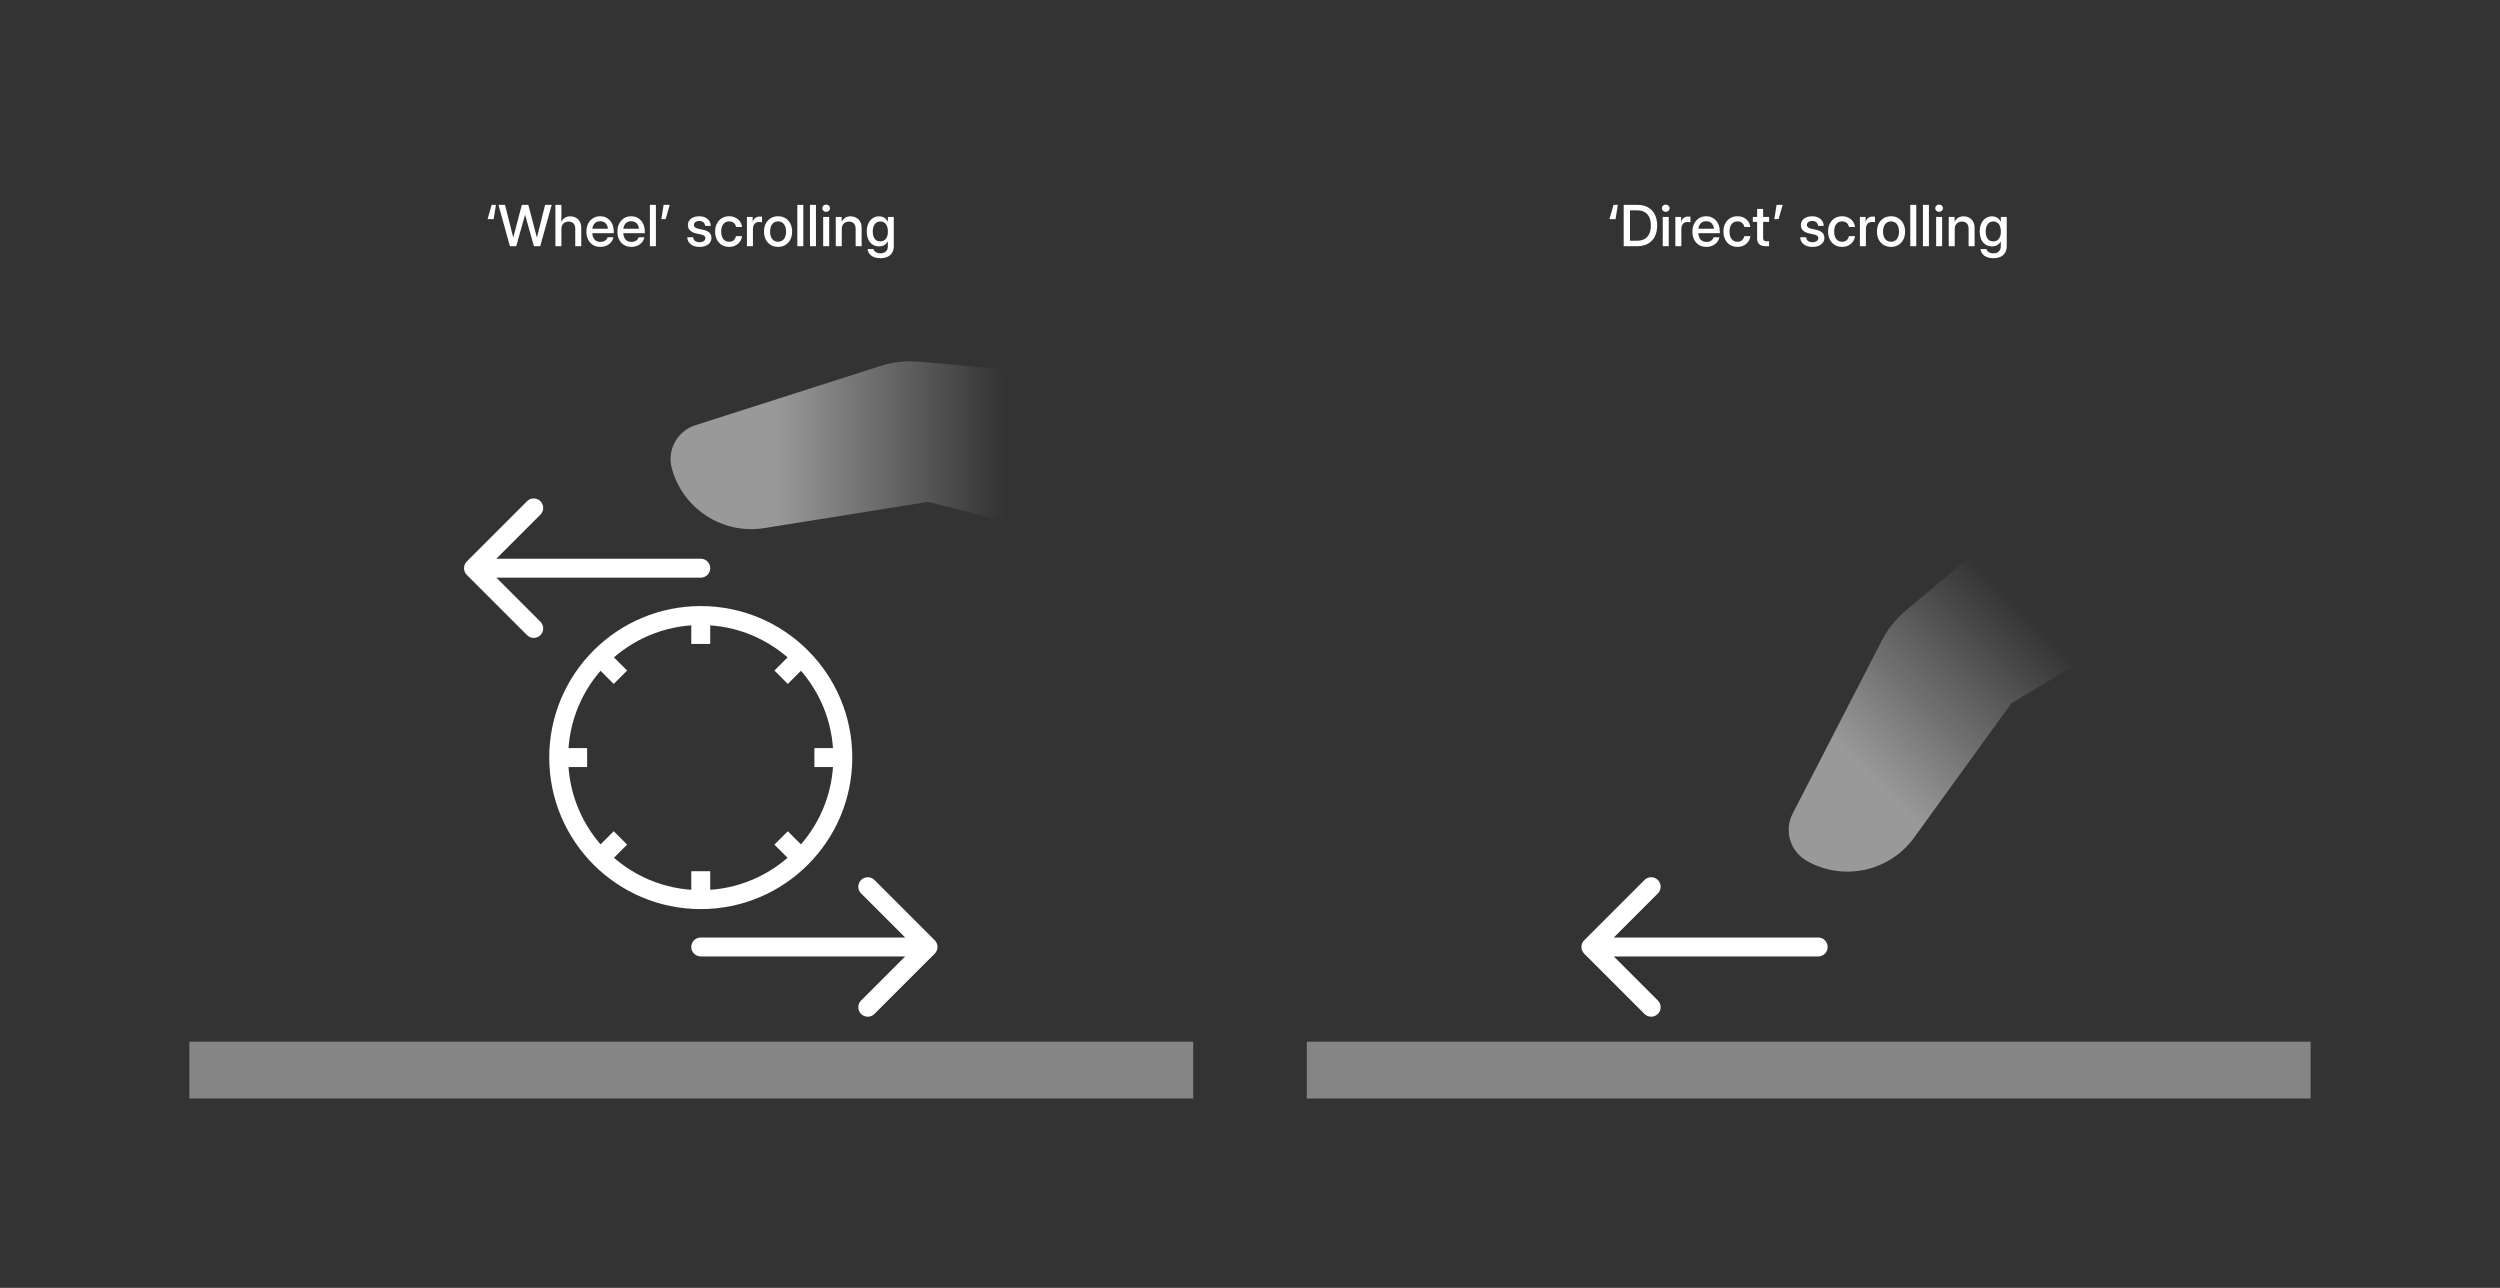 <svg width="792" height="408" viewBox="0 0 792 408" fill="none" xmlns="http://www.w3.org/2000/svg">
<rect x="0" y="0" width="792" height="408" fill="#333333" stroke="none"/>
<circle cx="222" cy="240" r="45" stroke="white" stroke-width="6"/>
<path d="M222 195V204" stroke="white" stroke-width="6"/>
<path d="M253.82 208.181L247.456 214.545" stroke="white" stroke-width="6"/>
<path d="M267 240L258 240" stroke="white" stroke-width="6"/>
<path d="M253.82 271.819L247.456 265.455" stroke="white" stroke-width="6"/>
<path d="M222 276V285" stroke="white" stroke-width="6"/>
<path d="M196.544 265.456L190.18 271.82" stroke="white" stroke-width="6"/>
<path d="M186 240L177 240" stroke="white" stroke-width="6"/>
<path d="M196.544 214.544L190.18 208.18" stroke="white" stroke-width="6"/>
<path opacity="0.5" d="M294 159L242.126 167.3C228.971 169.405 216.343 161.258 212.838 148.405C211.251 142.587 214.528 136.551 220.272 134.713L278.856 115.966C282.911 114.669 287.185 114.199 291.424 114.584L318 117V165L294 159Z" fill="url(#paint0_linear_7_131)"/>
<path opacity="0.5" d="M637.217 222.791L606.405 265.34C598.591 276.131 583.902 279.3 572.335 272.69C567.099 269.698 565.148 263.112 567.91 257.751L596.079 203.07C598.028 199.285 600.718 195.931 603.989 193.206L624.489 176.122L658.43 210.063L637.217 222.791Z" fill="url(#paint1_linear_7_131)"/>
<path d="M222 183C223.657 183 225 181.657 225 180C225 178.343 223.657 177 222 177V183ZM147.879 177.879C146.707 179.05 146.707 180.95 147.879 182.121L166.971 201.213C168.142 202.385 170.042 202.385 171.213 201.213C172.385 200.042 172.385 198.142 171.213 196.971L154.243 180L171.213 163.029C172.385 161.858 172.385 159.958 171.213 158.787C170.042 157.615 168.142 157.615 166.971 158.787L147.879 177.879ZM222 177H150V183H222V177Z" fill="white"/>
<path d="M222 303C220.343 303 219 301.657 219 300C219 298.343 220.343 297 222 297V303ZM296.121 297.879C297.293 299.05 297.293 300.95 296.121 302.121L277.029 321.213C275.858 322.385 273.958 322.385 272.787 321.213C271.615 320.042 271.615 318.142 272.787 316.971L289.757 300L272.787 283.029C271.615 281.858 271.615 279.958 272.787 278.787C273.958 277.615 275.858 277.615 277.029 278.787L296.121 297.879ZM222 297H294V303H222V297Z" fill="white"/>
<path d="M576 303C577.657 303 579 301.657 579 300C579 298.343 577.657 297 576 297V303ZM501.879 297.879C500.707 299.05 500.707 300.95 501.879 302.121L520.971 321.213C522.142 322.385 524.042 322.385 525.213 321.213C526.385 320.042 526.385 318.142 525.213 316.971L508.243 300L525.213 283.029C526.385 281.858 526.385 279.958 525.213 278.787C524.042 277.615 522.142 277.615 520.971 278.787L501.879 297.879ZM576 297H504V303H576V297Z" fill="white"/>
<rect opacity="0.5" x="60" y="330" width="318" height="18" fill="#D9D9D9"/>
<rect opacity="0.5" x="414" y="330" width="318" height="18" fill="#D9D9D9"/>
<path d="M154.462 69.413L155.763 64.904H157.116L156.387 69.413H154.462ZM161.537 78L157.916 64.904H159.99L162.583 75.205H162.618L165.316 64.904H167.373L170.071 75.205H170.106L172.69 64.904H174.782L171.135 78H169.148L166.362 68.077H166.327L163.541 78H161.537ZM177.85 72.63V78H175.951V64.904H177.85V70.266H177.876C178.087 69.779 178.424 69.369 178.887 69.035C179.35 68.701 179.944 68.534 180.671 68.534C181.315 68.534 181.898 68.675 182.42 68.956C182.941 69.237 183.357 69.65 183.668 70.195C183.984 70.74 184.143 71.414 184.143 72.217V78H182.244V72.445C182.244 71.707 182.054 71.147 181.673 70.767C181.292 70.386 180.776 70.195 180.126 70.195C179.71 70.195 179.329 70.28 178.983 70.45C178.638 70.62 178.362 70.884 178.157 71.241C177.952 71.599 177.85 72.061 177.85 72.63ZM190.198 78.211C189.278 78.211 188.487 78.003 187.825 77.587C187.163 77.171 186.653 76.6 186.296 75.873C185.944 75.141 185.769 74.309 185.769 73.377C185.769 72.428 185.953 71.59 186.322 70.863C186.691 70.131 187.201 69.557 187.852 69.141C188.502 68.719 189.252 68.508 190.102 68.508C190.758 68.508 191.353 68.625 191.886 68.859C192.419 69.094 192.876 69.428 193.257 69.861C193.644 70.289 193.937 70.799 194.136 71.391C194.341 71.982 194.443 72.636 194.443 73.351V73.869H186.604V72.463H193.459L192.624 72.876C192.624 72.308 192.521 71.815 192.316 71.399C192.111 70.978 191.821 70.652 191.446 70.424C191.071 70.195 190.629 70.081 190.119 70.081C189.615 70.081 189.176 70.195 188.801 70.424C188.432 70.652 188.145 70.978 187.939 71.399C187.734 71.815 187.632 72.308 187.632 72.876V73.693C187.632 74.273 187.731 74.786 187.931 75.231C188.136 75.671 188.432 76.017 188.818 76.269C189.205 76.515 189.674 76.638 190.225 76.638C190.629 76.638 190.983 76.576 191.288 76.453C191.599 76.33 191.854 76.16 192.053 75.943C192.258 75.721 192.404 75.463 192.492 75.17H194.312C194.194 75.773 193.942 76.304 193.556 76.761C193.175 77.212 192.694 77.566 192.114 77.824C191.54 78.082 190.901 78.211 190.198 78.211ZM200.024 78.211C199.104 78.211 198.313 78.003 197.651 77.587C196.989 77.171 196.479 76.6 196.122 75.873C195.771 75.141 195.595 74.309 195.595 73.377C195.595 72.428 195.779 71.59 196.148 70.863C196.518 70.131 197.027 69.557 197.678 69.141C198.328 68.719 199.078 68.508 199.928 68.508C200.584 68.508 201.179 68.625 201.712 68.859C202.245 69.094 202.702 69.428 203.083 69.861C203.47 70.289 203.763 70.799 203.962 71.391C204.167 71.982 204.27 72.636 204.27 73.351V73.869H196.43V72.463H203.285L202.45 72.876C202.45 72.308 202.348 71.815 202.143 71.399C201.938 70.978 201.647 70.652 201.272 70.424C200.897 70.195 200.455 70.081 199.945 70.081C199.441 70.081 199.002 70.195 198.627 70.424C198.258 70.652 197.971 70.978 197.766 71.399C197.561 71.815 197.458 72.308 197.458 72.876V73.693C197.458 74.273 197.558 74.786 197.757 75.231C197.962 75.671 198.258 76.017 198.645 76.269C199.031 76.515 199.5 76.638 200.051 76.638C200.455 76.638 200.81 76.576 201.114 76.453C201.425 76.33 201.68 76.16 201.879 75.943C202.084 75.721 202.23 75.463 202.318 75.17H204.138C204.021 75.773 203.769 76.304 203.382 76.761C203.001 77.212 202.521 77.566 201.94 77.824C201.366 78.082 200.728 78.211 200.024 78.211ZM207.785 64.904V78H205.887V64.904H207.785ZM209.517 69.413L210.237 64.904H212.171L210.87 69.413H209.517ZM225.161 71.558H223.359C223.354 71.112 223.184 70.743 222.85 70.45C222.516 70.151 222.076 70.002 221.531 70.002C221.01 70.002 220.594 70.125 220.283 70.371C219.979 70.611 219.826 70.907 219.826 71.259C219.826 71.569 219.943 71.821 220.178 72.015C220.412 72.208 220.734 72.352 221.145 72.445L222.744 72.788C223.652 72.993 224.317 73.304 224.739 73.72C225.167 74.136 225.381 74.681 225.381 75.355C225.381 75.946 225.217 76.456 224.889 76.884C224.566 77.311 224.121 77.643 223.553 77.877C222.99 78.106 222.346 78.22 221.619 78.22C220.904 78.22 220.26 78.106 219.686 77.877C219.117 77.648 218.657 77.309 218.306 76.857C217.96 76.4 217.764 75.838 217.717 75.17H219.589C219.642 75.668 219.838 76.052 220.178 76.321C220.518 76.591 220.986 76.726 221.584 76.726C222.164 76.726 222.621 76.608 222.955 76.374C223.295 76.134 223.465 75.829 223.465 75.46C223.465 75.149 223.345 74.9 223.104 74.713C222.864 74.525 222.542 74.388 222.138 74.3L220.6 73.966C219.721 73.767 219.056 73.444 218.604 72.999C218.153 72.554 217.928 71.988 217.928 71.303C217.928 70.752 218.074 70.269 218.367 69.853C218.666 69.431 219.085 69.103 219.624 68.868C220.163 68.634 220.79 68.517 221.505 68.517C222.208 68.517 222.832 68.64 223.377 68.886C223.922 69.132 224.35 69.483 224.66 69.94C224.977 70.392 225.144 70.931 225.161 71.558ZM230.988 78.211C230.104 78.211 229.327 78.006 228.659 77.596C227.991 77.186 227.473 76.617 227.104 75.891C226.734 75.158 226.55 74.32 226.55 73.377C226.55 72.422 226.734 71.578 227.104 70.846C227.473 70.113 227.991 69.542 228.659 69.132C229.327 68.716 230.104 68.508 230.988 68.508C231.732 68.508 232.397 68.654 232.983 68.947C233.569 69.234 234.044 69.636 234.407 70.151C234.771 70.661 234.99 71.247 235.066 71.909H233.186C233.121 71.564 232.995 71.259 232.808 70.995C232.626 70.726 232.383 70.515 232.078 70.362C231.773 70.21 231.413 70.134 230.997 70.134C230.47 70.134 230.016 70.269 229.635 70.538C229.26 70.802 228.97 71.177 228.765 71.663C228.565 72.149 228.466 72.721 228.466 73.377C228.466 74.027 228.565 74.593 228.765 75.073C228.97 75.554 229.26 75.926 229.635 76.189C230.016 76.453 230.47 76.585 230.997 76.585C231.63 76.585 232.116 76.424 232.456 76.102C232.802 75.773 233.036 75.34 233.159 74.801H235.066C234.996 75.451 234.779 76.034 234.416 76.55C234.053 77.065 233.575 77.473 232.983 77.772C232.397 78.064 231.732 78.211 230.988 78.211ZM236.631 78V68.719H238.45V70.222H238.485C238.655 69.712 238.922 69.316 239.285 69.035C239.654 68.748 240.135 68.605 240.727 68.605C240.867 68.605 240.996 68.61 241.113 68.622C241.236 68.628 241.336 68.637 241.412 68.648V70.406C241.336 70.394 241.204 70.377 241.017 70.353C240.835 70.33 240.636 70.318 240.419 70.318C240.073 70.318 239.757 70.4 239.47 70.564C239.183 70.723 238.954 70.966 238.784 71.294C238.614 71.622 238.529 72.038 238.529 72.542V78H236.631ZM246.492 78.211C245.607 78.211 244.828 78.006 244.154 77.596C243.486 77.186 242.965 76.617 242.59 75.891C242.221 75.164 242.036 74.326 242.036 73.377C242.036 72.416 242.221 71.572 242.59 70.846C242.965 70.113 243.486 69.542 244.154 69.132C244.828 68.716 245.607 68.508 246.492 68.508C247.383 68.508 248.162 68.716 248.83 69.132C249.498 69.542 250.017 70.113 250.386 70.846C250.761 71.572 250.948 72.416 250.948 73.377C250.948 74.326 250.761 75.164 250.386 75.891C250.017 76.617 249.498 77.186 248.83 77.596C248.162 78.006 247.383 78.211 246.492 78.211ZM246.492 76.576C247.02 76.576 247.471 76.447 247.846 76.189C248.227 75.926 248.52 75.554 248.725 75.073C248.93 74.593 249.032 74.027 249.032 73.377C249.032 72.715 248.93 72.144 248.725 71.663C248.52 71.177 248.227 70.802 247.846 70.538C247.471 70.274 247.02 70.143 246.492 70.143C245.971 70.143 245.52 70.274 245.139 70.538C244.758 70.802 244.465 71.177 244.26 71.663C244.055 72.144 243.952 72.715 243.952 73.377C243.952 74.027 244.055 74.593 244.26 75.073C244.465 75.554 244.758 75.926 245.139 76.189C245.52 76.447 245.971 76.576 246.492 76.576ZM254.49 64.904V78H252.592V64.904H254.49ZM258.498 64.904V78H256.6V64.904H258.498ZM260.783 78V68.719H262.682V78H260.783ZM261.724 67.119C261.39 67.119 261.103 67.008 260.862 66.785C260.622 66.557 260.502 66.281 260.502 65.959C260.502 65.643 260.622 65.373 260.862 65.15C261.103 64.922 261.39 64.808 261.724 64.808C262.063 64.808 262.351 64.922 262.585 65.15C262.825 65.373 262.945 65.643 262.945 65.959C262.945 66.281 262.825 66.557 262.585 66.785C262.351 67.008 262.063 67.119 261.724 67.119ZM266.672 72.63V78H264.773V68.719H266.637V70.283L266.672 70.266C266.883 69.779 267.22 69.369 267.683 69.035C268.146 68.701 268.74 68.534 269.467 68.534C270.105 68.534 270.688 68.675 271.216 68.956C271.749 69.237 272.174 69.65 272.49 70.195C272.807 70.74 272.965 71.414 272.965 72.217V78H271.066V72.445C271.066 71.707 270.873 71.147 270.486 70.767C270.105 70.386 269.59 70.195 268.939 70.195C268.523 70.195 268.143 70.28 267.797 70.45C267.457 70.62 267.185 70.884 266.979 71.241C266.774 71.599 266.672 72.061 266.672 72.63ZM278.906 81.797C278.139 81.797 277.465 81.683 276.885 81.454C276.311 81.226 275.845 80.894 275.487 80.461C275.136 80.033 274.922 79.518 274.846 78.914H276.727C276.809 79.213 276.949 79.459 277.148 79.652C277.354 79.852 277.605 80.001 277.904 80.101C278.203 80.206 278.537 80.259 278.906 80.259C279.65 80.259 280.23 80.06 280.646 79.661C281.062 79.263 281.271 78.691 281.271 77.947V76.515H281.235C281.048 76.837 280.822 77.115 280.559 77.35C280.301 77.578 279.999 77.754 279.653 77.877C279.313 77.994 278.918 78.053 278.467 78.053C277.658 78.053 276.964 77.853 276.384 77.455C275.81 77.057 275.367 76.503 275.057 75.794C274.746 75.085 274.591 74.259 274.591 73.315C274.591 72.384 274.752 71.561 275.074 70.846C275.402 70.125 275.859 69.56 276.445 69.149C277.031 68.739 277.714 68.534 278.493 68.534C279.038 68.534 279.489 68.625 279.847 68.807C280.21 68.982 280.5 69.199 280.717 69.457C280.939 69.709 281.112 69.943 281.235 70.16H281.288V68.719H283.151V77.868C283.151 78.806 282.961 79.561 282.58 80.136C282.205 80.716 281.695 81.138 281.051 81.401C280.406 81.665 279.691 81.797 278.906 81.797ZM278.862 76.471C279.624 76.471 280.219 76.198 280.646 75.653C281.074 75.103 281.288 74.332 281.288 73.342C281.288 72.674 281.191 72.106 280.998 71.637C280.811 71.162 280.535 70.799 280.172 70.547C279.814 70.295 279.387 70.169 278.889 70.169C278.367 70.169 277.928 70.304 277.57 70.573C277.213 70.843 276.94 71.218 276.753 71.698C276.571 72.173 276.48 72.721 276.48 73.342C276.48 73.969 276.568 74.517 276.744 74.985C276.926 75.454 277.192 75.82 277.544 76.084C277.901 76.342 278.341 76.471 278.862 76.471Z" fill="white"/>
<path d="M509.877 69.413L511.178 64.904H512.531L511.802 69.413H509.877ZM518.648 78H515.414V76.269H518.525C519.539 76.269 520.374 76.078 521.03 75.697C521.687 75.311 522.176 74.757 522.498 74.036C522.826 73.31 522.99 72.442 522.99 71.435C522.99 70.427 522.829 69.565 522.507 68.851C522.185 68.136 521.701 67.588 521.057 67.207C520.418 66.826 519.615 66.636 518.648 66.636H515.344V64.904H518.78C520.063 64.904 521.168 65.168 522.094 65.695C523.025 66.217 523.74 66.967 524.238 67.945C524.742 68.924 524.994 70.087 524.994 71.435C524.994 72.788 524.742 73.957 524.238 74.941C523.734 75.92 523.011 76.676 522.067 77.209C521.124 77.736 519.984 78 518.648 78ZM516.39 64.904V78H514.386V64.904H516.39ZM526.761 78V68.719H528.659V78H526.761ZM527.701 67.119C527.367 67.119 527.08 67.008 526.84 66.785C526.6 66.557 526.479 66.281 526.479 65.959C526.479 65.643 526.6 65.373 526.84 65.15C527.08 64.922 527.367 64.808 527.701 64.808C528.041 64.808 528.328 64.922 528.562 65.15C528.803 65.373 528.923 65.643 528.923 65.959C528.923 66.281 528.803 66.557 528.562 66.785C528.328 67.008 528.041 67.119 527.701 67.119ZM530.751 78V68.719H532.57V70.222H532.605C532.775 69.712 533.042 69.316 533.405 69.035C533.774 68.748 534.255 68.605 534.847 68.605C534.987 68.605 535.116 68.61 535.233 68.622C535.356 68.628 535.456 68.637 535.532 68.648V70.406C535.456 70.394 535.324 70.377 535.137 70.353C534.955 70.33 534.756 70.318 534.539 70.318C534.193 70.318 533.877 70.4 533.59 70.564C533.303 70.723 533.074 70.966 532.904 71.294C532.734 71.622 532.649 72.038 532.649 72.542V78H530.751ZM540.586 78.211C539.666 78.211 538.875 78.003 538.213 77.587C537.551 77.171 537.041 76.6 536.684 75.873C536.332 75.141 536.156 74.309 536.156 73.377C536.156 72.428 536.341 71.59 536.71 70.863C537.079 70.131 537.589 69.557 538.239 69.141C538.89 68.719 539.64 68.508 540.489 68.508C541.146 68.508 541.74 68.625 542.273 68.859C542.807 69.094 543.264 69.428 543.645 69.861C544.031 70.289 544.324 70.799 544.523 71.391C544.729 71.982 544.831 72.636 544.831 73.351V73.869H536.991V72.463H543.847L543.012 72.876C543.012 72.308 542.909 71.815 542.704 71.399C542.499 70.978 542.209 70.652 541.834 70.424C541.459 70.195 541.017 70.081 540.507 70.081C540.003 70.081 539.563 70.195 539.188 70.424C538.819 70.652 538.532 70.978 538.327 71.399C538.122 71.815 538.02 72.308 538.02 72.876V73.693C538.02 74.273 538.119 74.786 538.318 75.231C538.523 75.671 538.819 76.017 539.206 76.269C539.593 76.515 540.062 76.638 540.612 76.638C541.017 76.638 541.371 76.576 541.676 76.453C541.986 76.33 542.241 76.16 542.44 75.943C542.646 75.721 542.792 75.463 542.88 75.17H544.699C544.582 75.773 544.33 76.304 543.943 76.761C543.562 77.212 543.082 77.566 542.502 77.824C541.928 78.082 541.289 78.211 540.586 78.211ZM550.421 78.211C549.536 78.211 548.76 78.006 548.092 77.596C547.424 77.186 546.905 76.617 546.536 75.891C546.167 75.158 545.982 74.32 545.982 73.377C545.982 72.422 546.167 71.578 546.536 70.846C546.905 70.113 547.424 69.542 548.092 69.132C548.76 68.716 549.536 68.508 550.421 68.508C551.165 68.508 551.83 68.654 552.416 68.947C553.002 69.234 553.477 69.636 553.84 70.151C554.203 70.661 554.423 71.247 554.499 71.909H552.618C552.554 71.564 552.428 71.259 552.24 70.995C552.059 70.726 551.815 70.515 551.511 70.362C551.206 70.21 550.846 70.134 550.43 70.134C549.902 70.134 549.448 70.269 549.067 70.538C548.692 70.802 548.402 71.177 548.197 71.663C547.998 72.149 547.898 72.721 547.898 73.377C547.898 74.027 547.998 74.593 548.197 75.073C548.402 75.554 548.692 75.926 549.067 76.189C549.448 76.453 549.902 76.585 550.43 76.585C551.062 76.585 551.549 76.424 551.889 76.102C552.234 75.773 552.469 75.34 552.592 74.801H554.499C554.429 75.451 554.212 76.034 553.849 76.55C553.485 77.065 553.008 77.473 552.416 77.772C551.83 78.064 551.165 78.211 550.421 78.211ZM560.449 68.719V70.283H555.29V68.719H560.449ZM556.661 66.188H558.56V75.363C558.56 75.75 558.639 76.025 558.797 76.189C558.961 76.353 559.236 76.436 559.623 76.436C559.764 76.436 559.904 76.436 560.045 76.436C560.191 76.436 560.326 76.436 560.449 76.436V78C560.297 78 560.118 78 559.913 78C559.714 78 559.515 78 559.315 78C558.472 78 557.818 77.798 557.355 77.394C556.893 76.983 556.661 76.409 556.661 75.671V66.188ZM562.102 69.413L562.822 64.904H564.756L563.455 69.413H562.102ZM577.746 71.558H575.944C575.938 71.112 575.769 70.743 575.435 70.45C575.101 70.151 574.661 70.002 574.116 70.002C573.595 70.002 573.179 70.125 572.868 70.371C572.563 70.611 572.411 70.907 572.411 71.259C572.411 71.569 572.528 71.821 572.763 72.015C572.997 72.208 573.319 72.352 573.729 72.445L575.329 72.788C576.237 72.993 576.902 73.304 577.324 73.72C577.752 74.136 577.966 74.681 577.966 75.355C577.966 75.946 577.802 76.456 577.474 76.884C577.151 77.311 576.706 77.643 576.138 77.877C575.575 78.106 574.931 78.22 574.204 78.22C573.489 78.22 572.845 78.106 572.271 77.877C571.702 77.648 571.242 77.309 570.891 76.857C570.545 76.4 570.349 75.838 570.302 75.17H572.174C572.227 75.668 572.423 76.052 572.763 76.321C573.103 76.591 573.571 76.726 574.169 76.726C574.749 76.726 575.206 76.608 575.54 76.374C575.88 76.134 576.05 75.829 576.05 75.46C576.05 75.149 575.93 74.9 575.689 74.713C575.449 74.525 575.127 74.388 574.723 74.3L573.185 73.966C572.306 73.767 571.641 73.444 571.189 72.999C570.738 72.554 570.513 71.988 570.513 71.303C570.513 70.752 570.659 70.269 570.952 69.853C571.251 69.431 571.67 69.103 572.209 68.868C572.748 68.634 573.375 68.517 574.09 68.517C574.793 68.517 575.417 68.64 575.962 68.886C576.507 69.132 576.935 69.483 577.245 69.94C577.562 70.392 577.729 70.931 577.746 71.558ZM583.573 78.211C582.688 78.211 581.912 78.006 581.244 77.596C580.576 77.186 580.058 76.617 579.688 75.891C579.319 75.158 579.135 74.32 579.135 73.377C579.135 72.422 579.319 71.578 579.688 70.846C580.058 70.113 580.576 69.542 581.244 69.132C581.912 68.716 582.688 68.508 583.573 68.508C584.317 68.508 584.982 68.654 585.568 68.947C586.154 69.234 586.629 69.636 586.992 70.151C587.355 70.661 587.575 71.247 587.651 71.909H585.771C585.706 71.564 585.58 71.259 585.393 70.995C585.211 70.726 584.968 70.515 584.663 70.362C584.358 70.21 583.998 70.134 583.582 70.134C583.055 70.134 582.601 70.269 582.22 70.538C581.845 70.802 581.555 71.177 581.35 71.663C581.15 72.149 581.051 72.721 581.051 73.377C581.051 74.027 581.15 74.593 581.35 75.073C581.555 75.554 581.845 75.926 582.22 76.189C582.601 76.453 583.055 76.585 583.582 76.585C584.215 76.585 584.701 76.424 585.041 76.102C585.387 75.773 585.621 75.34 585.744 74.801H587.651C587.581 75.451 587.364 76.034 587.001 76.55C586.638 77.065 586.16 77.473 585.568 77.772C584.982 78.064 584.317 78.211 583.573 78.211ZM589.216 78V68.719H591.035V70.222H591.07C591.24 69.712 591.507 69.316 591.87 69.035C592.239 68.748 592.72 68.605 593.312 68.605C593.452 68.605 593.581 68.61 593.698 68.622C593.821 68.628 593.921 68.637 593.997 68.648V70.406C593.921 70.394 593.789 70.377 593.602 70.353C593.42 70.33 593.221 70.318 593.004 70.318C592.658 70.318 592.342 70.4 592.055 70.564C591.768 70.723 591.539 70.966 591.369 71.294C591.199 71.622 591.114 72.038 591.114 72.542V78H589.216ZM599.077 78.211C598.192 78.211 597.413 78.006 596.739 77.596C596.071 77.186 595.55 76.617 595.175 75.891C594.806 75.164 594.621 74.326 594.621 73.377C594.621 72.416 594.806 71.572 595.175 70.846C595.55 70.113 596.071 69.542 596.739 69.132C597.413 68.716 598.192 68.508 599.077 68.508C599.968 68.508 600.747 68.716 601.415 69.132C602.083 69.542 602.602 70.113 602.971 70.846C603.346 71.572 603.533 72.416 603.533 73.377C603.533 74.326 603.346 75.164 602.971 75.891C602.602 76.617 602.083 77.186 601.415 77.596C600.747 78.006 599.968 78.211 599.077 78.211ZM599.077 76.576C599.604 76.576 600.056 76.447 600.431 76.189C600.812 75.926 601.104 75.554 601.31 75.073C601.515 74.593 601.617 74.027 601.617 73.377C601.617 72.715 601.515 72.144 601.31 71.663C601.104 71.177 600.812 70.802 600.431 70.538C600.056 70.274 599.604 70.143 599.077 70.143C598.556 70.143 598.104 70.274 597.724 70.538C597.343 70.802 597.05 71.177 596.845 71.663C596.64 72.144 596.537 72.715 596.537 73.377C596.537 74.027 596.64 74.593 596.845 75.073C597.05 75.554 597.343 75.926 597.724 76.189C598.104 76.447 598.556 76.576 599.077 76.576ZM607.075 64.904V78H605.177V64.904H607.075ZM611.083 64.904V78H609.185V64.904H611.083ZM613.368 78V68.719H615.267V78H613.368ZM614.309 67.119C613.975 67.119 613.688 67.008 613.447 66.785C613.207 66.557 613.087 66.281 613.087 65.959C613.087 65.643 613.207 65.373 613.447 65.15C613.688 64.922 613.975 64.808 614.309 64.808C614.648 64.808 614.936 64.922 615.17 65.15C615.41 65.373 615.53 65.643 615.53 65.959C615.53 66.281 615.41 66.557 615.17 66.785C614.936 67.008 614.648 67.119 614.309 67.119ZM619.257 72.63V78H617.358V68.719H619.222V70.283L619.257 70.266C619.468 69.779 619.805 69.369 620.268 69.035C620.73 68.701 621.325 68.534 622.052 68.534C622.69 68.534 623.273 68.675 623.801 68.956C624.334 69.237 624.759 69.65 625.075 70.195C625.392 70.74 625.55 71.414 625.55 72.217V78H623.651V72.445C623.651 71.707 623.458 71.147 623.071 70.767C622.69 70.386 622.175 70.195 621.524 70.195C621.108 70.195 620.728 70.28 620.382 70.45C620.042 70.62 619.77 70.884 619.564 71.241C619.359 71.599 619.257 72.061 619.257 72.63ZM631.491 81.797C630.724 81.797 630.05 81.683 629.47 81.454C628.896 81.226 628.43 80.894 628.072 80.461C627.721 80.033 627.507 79.518 627.431 78.914H629.312C629.394 79.213 629.534 79.459 629.733 79.652C629.938 79.852 630.19 80.001 630.489 80.101C630.788 80.206 631.122 80.259 631.491 80.259C632.235 80.259 632.815 80.06 633.231 79.661C633.647 79.263 633.855 78.691 633.855 77.947V76.515H633.82C633.633 76.837 633.407 77.115 633.144 77.35C632.886 77.578 632.584 77.754 632.238 77.877C631.898 77.994 631.503 78.053 631.052 78.053C630.243 78.053 629.549 77.853 628.969 77.455C628.395 77.057 627.952 76.503 627.642 75.794C627.331 75.085 627.176 74.259 627.176 73.315C627.176 72.384 627.337 71.561 627.659 70.846C627.987 70.125 628.444 69.56 629.03 69.149C629.616 68.739 630.299 68.534 631.078 68.534C631.623 68.534 632.074 68.625 632.432 68.807C632.795 68.982 633.085 69.199 633.302 69.457C633.524 69.709 633.697 69.943 633.82 70.16H633.873V68.719H635.736V77.868C635.736 78.806 635.546 79.561 635.165 80.136C634.79 80.716 634.28 81.138 633.636 81.401C632.991 81.665 632.276 81.797 631.491 81.797ZM631.447 76.471C632.209 76.471 632.804 76.198 633.231 75.653C633.659 75.103 633.873 74.332 633.873 73.342C633.873 72.674 633.776 72.106 633.583 71.637C633.396 71.162 633.12 70.799 632.757 70.547C632.399 70.295 631.972 70.169 631.474 70.169C630.952 70.169 630.513 70.304 630.155 70.573C629.798 70.843 629.525 71.218 629.338 71.698C629.156 72.173 629.065 72.721 629.065 73.342C629.065 73.969 629.153 74.517 629.329 74.985C629.511 75.454 629.777 75.82 630.129 76.084C630.486 76.342 630.926 76.471 631.447 76.471Z" fill="white"/>
<defs>
<linearGradient id="paint0_linear_7_131" x1="246" y1="141" x2="318" y2="141" gradientUnits="userSpaceOnUse">
<stop stop-color="white"/>
<stop offset="1" stop-color="white" stop-opacity="0"/>
</linearGradient>
<linearGradient id="paint1_linear_7_131" x1="590.548" y1="244.004" x2="641.459" y2="193.093" gradientUnits="userSpaceOnUse">
<stop stop-color="white"/>
<stop offset="1" stop-color="white" stop-opacity="0"/>
</linearGradient>
</defs>
</svg>
